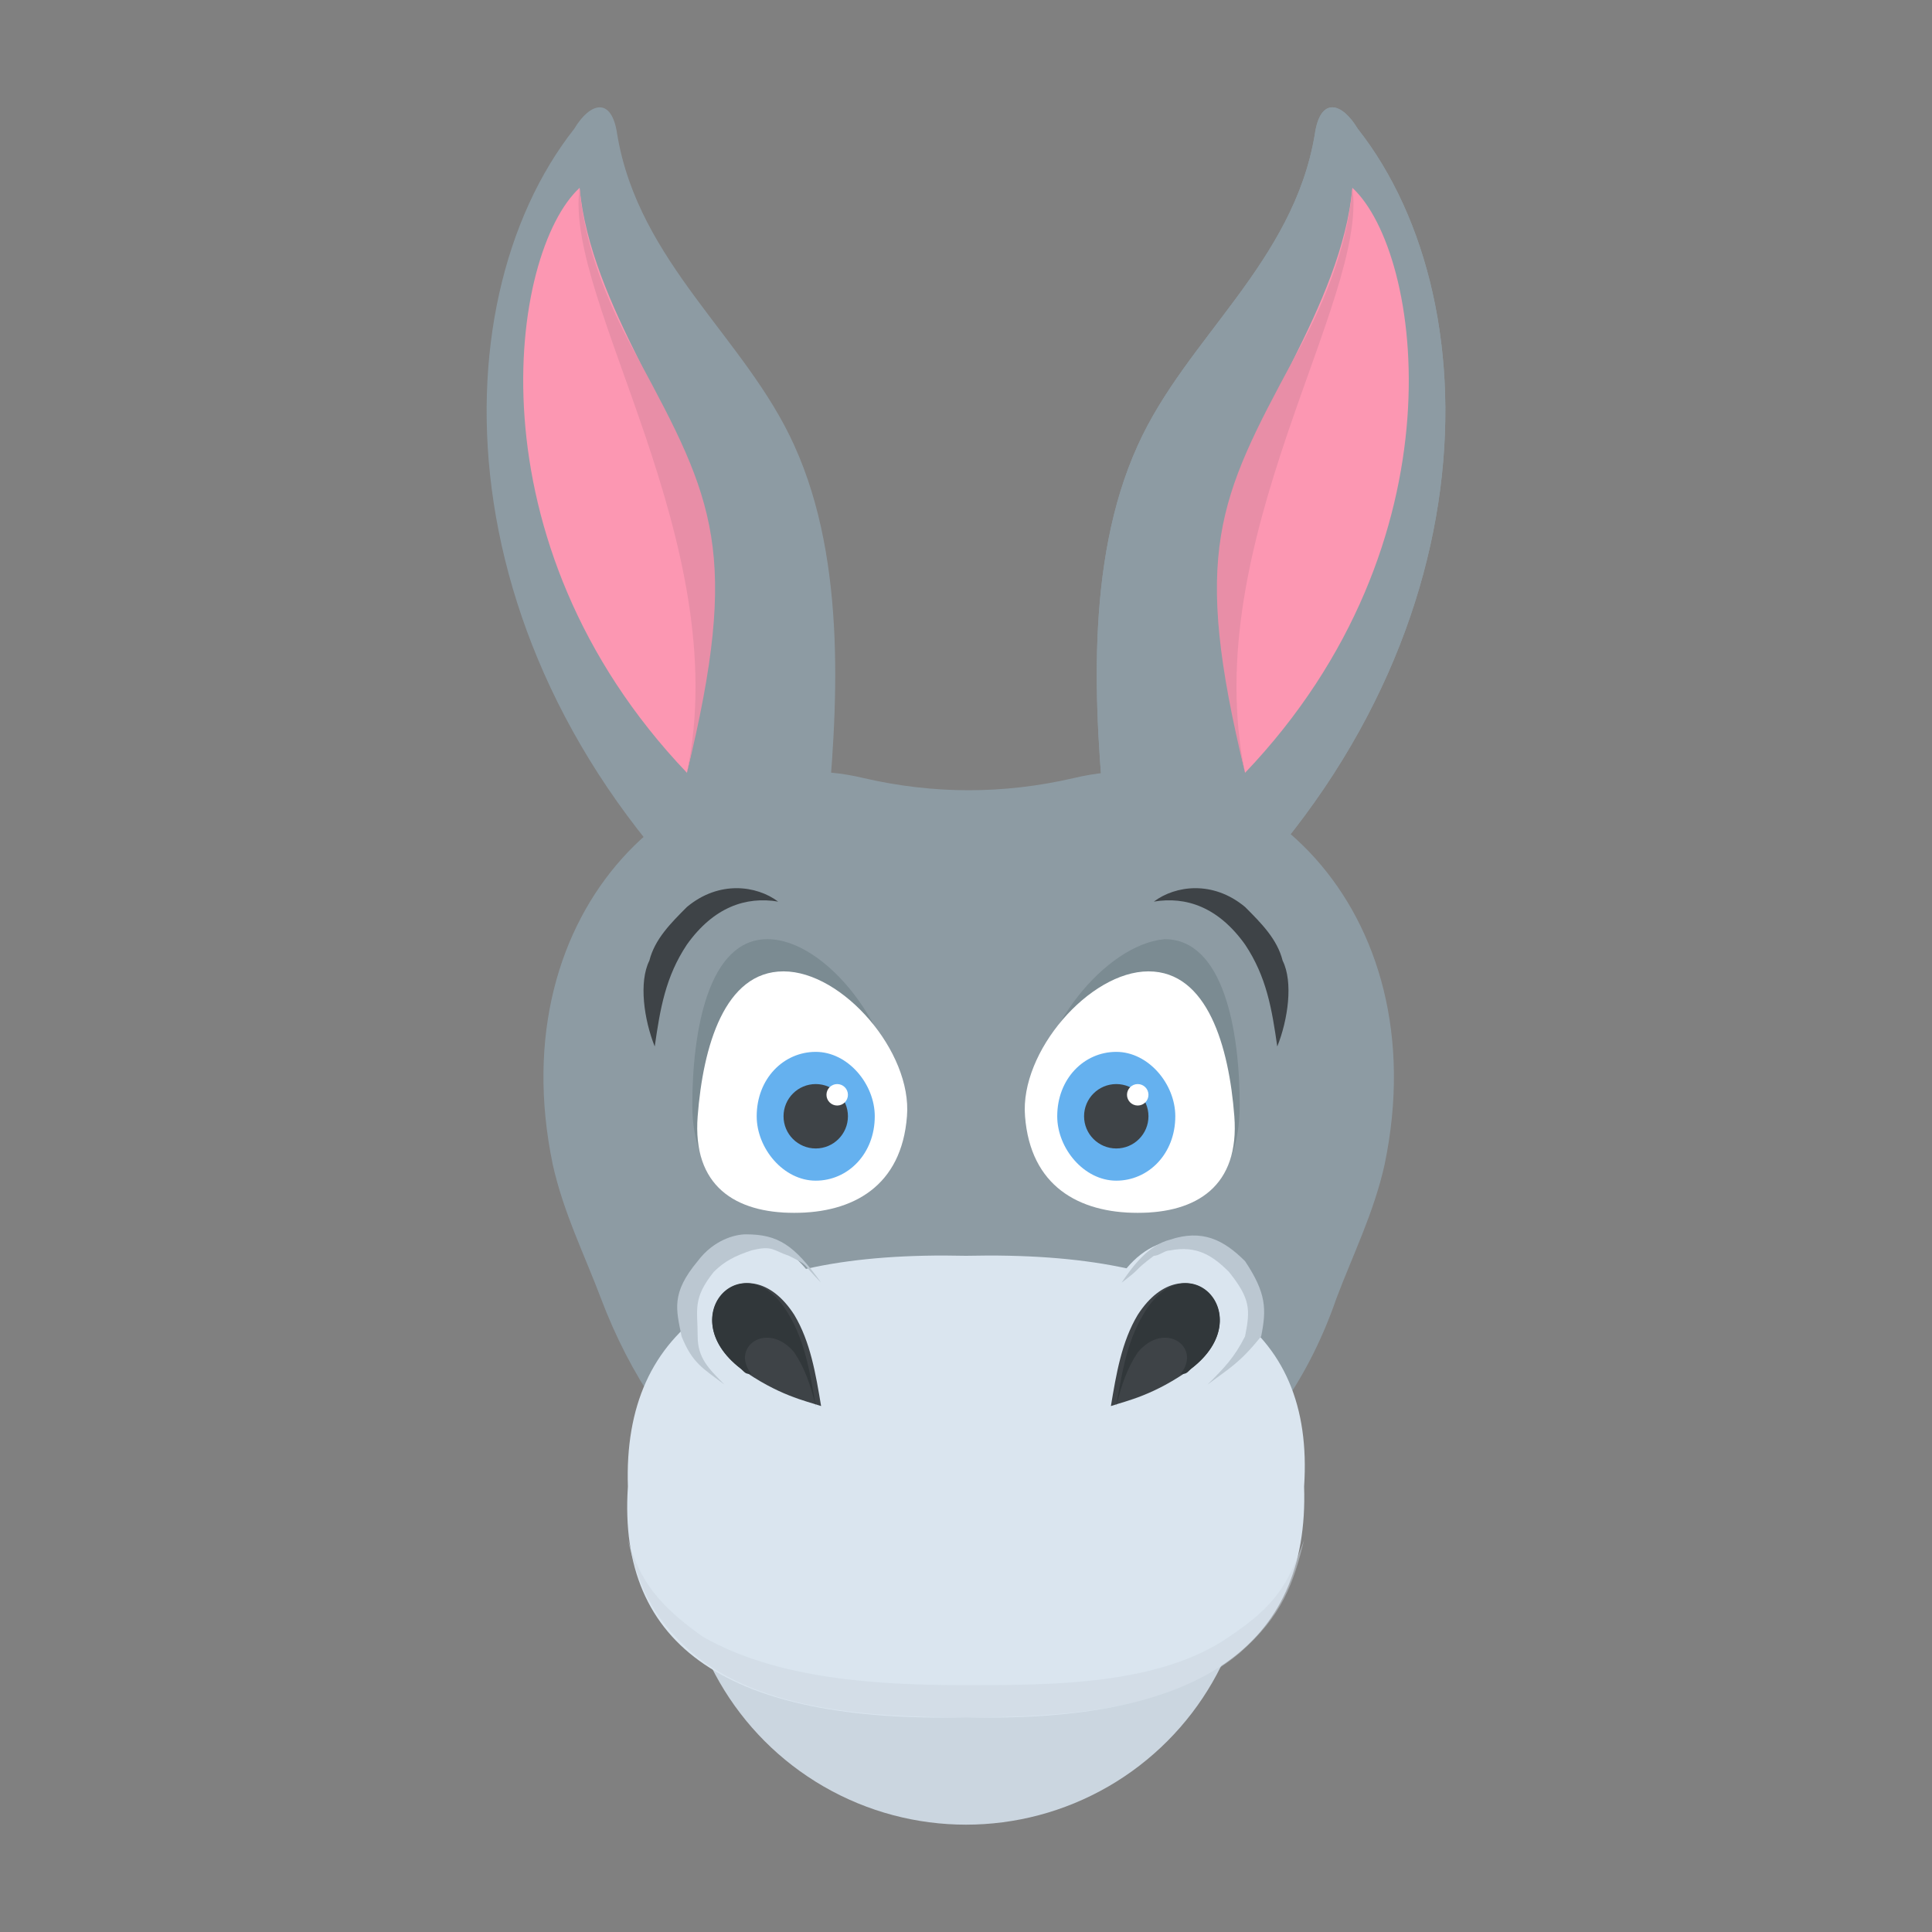 <?xml version="1.0" encoding="utf-8"?>
<!-- Generator: Adobe Illustrator 18.0.0, SVG Export Plug-In . SVG Version: 6.00 Build 0)  -->
<!DOCTYPE svg PUBLIC "-//W3C//DTD SVG 1.1//EN" "http://www.w3.org/Graphics/SVG/1.1/DTD/svg11.dtd">
<svg version="1.1" id="Layer_1" xmlns="http://www.w3.org/2000/svg" xmlns:xlink="http://www.w3.org/1999/xlink" x="0px" y="0px"
	 viewBox="0 0 36 36" enable-background="new 0 0 36 36" xml:space="preserve">
<rect x="0" y="0" width="36" height="36" fill="#808080" stroke="none"/>
<g>
	<g>
		<g>
			<g>
				<g>
					<g>
						<g>
							<g>
								<path fill="#8D9BA3" d="M22,17.7l-1.4-2.3c-0.2-2.1-0.4-4.9,0.6-7.1c0.9-2,2.9-3.4,3.3-5.8c0.1-0.7,0.5-0.6,0.8-0.1
									C27.9,5.7,27.8,12.6,22,17.7z"/>
							</g>
						</g>
					</g>
					<g>
						<g>
							<g>
								<path fill="#FC97B2" d="M23.2,14.4c-0.9-4-0.4-5,0.9-7.7c0.5-1,1-2.1,1.1-3.2C26.5,4.7,27.3,10.1,23.2,14.4z"/>
							</g>
						</g>
					</g>
					<g>
						<g>
							<g>
								<path fill="#E88EA7" d="M25.2,3.5c-0.1,1.2-0.6,2.3-1.1,3.2c-1.4,2.6-1.9,3.6-0.9,7.7C22.3,10.1,25.5,5.6,25.2,3.5z"/>
							</g>
						</g>
					</g>
				</g>
			</g>
			<g>
				<g>
					<g>
						<g>
							<g>
								<path fill="#8D9BA3" d="M22,17.7l-1.4-2.3c-0.2-2.1-0.4-4.9,0.6-7.1c0.9-2,2.9-3.4,3.3-5.8c0.1-0.7,0.5-0.6,0.8-0.1
									C27.9,5.7,27.8,12.6,22,17.7z"/>
							</g>
						</g>
					</g>
					<g>
						<g>
							<g>
								<path fill="#FC97B2" d="M23.2,14.4c-0.9-4-0.4-5,0.9-7.7c0.5-1,1-2.1,1.1-3.2C26.5,4.7,27.3,10.1,23.2,14.4z"/>
							</g>
						</g>
					</g>
					<g>
						<g>
							<g>
								<path fill="#E88EA7" d="M25.2,3.5c-0.1,1.2-0.6,2.3-1.1,3.2c-1.4,2.6-1.9,3.6-0.9,7.7C22.3,10.1,25.5,5.6,25.2,3.5z"/>
							</g>
						</g>
					</g>
				</g>
			</g>
			<g>
				<g>
					<g>
						<g>
							<g>
								<path fill="#8D9BA3" d="M14,17.7l1.4-2.3c0.2-2.1,0.4-4.9-0.6-7.1c-0.9-2-2.9-3.4-3.3-5.8c-0.1-0.7-0.5-0.6-0.8-0.1
									C8.1,5.7,8.2,12.6,14,17.7z"/>
							</g>
						</g>
					</g>
					<g>
						<g>
							<g>
								<path fill="#FC97B2" d="M12.8,14.4c0.9-4,0.4-5-0.9-7.7c-0.5-1-1-2.1-1.1-3.2C9.5,4.7,8.7,10.1,12.8,14.4z"/>
							</g>
						</g>
					</g>
					<g>
						<g>
							<g>
								<path fill="#E88EA7" d="M10.8,3.5c0.1,1.2,0.6,2.3,1.1,3.2c1.4,2.6,1.9,3.6,0.9,7.7C13.7,10.1,10.5,5.6,10.8,3.5z"/>
							</g>
						</g>
					</g>
				</g>
			</g>
		</g>
		<g>
			<g>
				<g>
					<path fill="#8D9BA3" d="M20,14.5c-1.3,0.3-2.6,0.3-3.9,0c-3.3-0.8-6.8,2.4-5.8,7.2c0.2,0.9,0.6,1.7,0.9,2.5
						c1.1,2.9,3.2,4.6,5.7,5v-0.3h1.9v0.3c2.8-0.3,5.1-2.1,6.1-5c0.3-0.8,0.7-1.6,0.9-2.5C26.8,16.9,23.3,13.7,20,14.5z"/>
				</g>
			</g>
		</g>
		<g>
			<g>
				<g>
					<g>
						<circle fill="#CBD6E0" cx="18" cy="28.7" r="5.3"/>
					</g>
				</g>
			</g>
			<g>
				<g>
					<g>
						<path fill="#DAE5EF" d="M24.3,27.7c0.1,3-2,4.4-6.3,4.3c-4.4,0.1-6.5-1.3-6.3-4.3c-0.1-3,2-4.4,6.3-4.3
							C22.4,23.3,24.5,24.7,24.3,27.7z"/>
					</g>
				</g>
			</g>
			<g opacity="0.5">
				<g>
					<g>
						<path fill="#CBD6E0" d="M24.3,28.7c-0.2,0.8-0.4,1.4-1.2,2.1C21.8,31.9,19.7,32,18,32c-1.7,0-3.8-0.1-5.1-1.2
							c-0.8-0.7-1-1.3-1.2-2.1c0.2,0.6,0.4,1.1,1.4,1.8c1.4,0.8,3.3,0.9,4.9,0.9c1.6,0,3.6,0,4.9-0.9C23.8,29.9,24,29.5,24.3,28.7z"
							/>
					</g>
				</g>
			</g>
			<g>
				<g>
					<g>
						<g>
							<g>
								<path fill="#DAE5EF" d="M22.5,25.8c-1.1,0.8-1.9,0.8-2.4,1c0.1-1,0.2-2.1,0.7-2.9C22.1,21.8,24.6,24.4,22.5,25.8z"/>
							</g>
						</g>
					</g>
					<g>
						<g>
							<g>
								<g>
									<path fill="#3E4347" d="M22.2,25.5c-0.7,0.5-1.2,0.6-1.5,0.7c0.1-0.6,0.2-1.2,0.5-1.7C22.1,23.1,23.5,24.5,22.2,25.5z"/>
								</g>
							</g>
						</g>
						<g>
							<g>
								<g>
									<path fill="#31373A" d="M22.2,25.5c-0.1,0.1-0.1,0.1-0.2,0.1c0.4-0.5-0.3-1-0.8-0.4c-0.2,0.3-0.3,0.6-0.4,1
										c0.1-0.6,0.2-1.2,0.5-1.7C22.1,23.1,23.5,24.5,22.2,25.5z"/>
								</g>
							</g>
						</g>
					</g>
					<g>
						<g>
							<g>
								<path fill="#BBC7D1" d="M22.5,25.8c0.3-0.3,0.5-0.5,0.7-0.9c0.1-0.5,0.1-0.7-0.3-1.2c-0.3-0.3-0.6-0.5-1.1-0.4
									c-0.1,0-0.2,0.1-0.3,0.1c-0.4,0.3-0.2,0.2-0.6,0.5c0.2-0.3,0.5-0.7,0.9-0.8c0.6-0.2,1,0,1.4,0.4c0.4,0.6,0.4,0.9,0.3,1.4
									C23.1,25.4,22.9,25.5,22.5,25.8z"/>
							</g>
						</g>
					</g>
				</g>
				<g>
					<g>
						<g>
							<g>
								<path fill="#DAE5EF" d="M13.5,25.8c1.1,0.8,1.9,0.8,2.4,1c-0.1-1-0.2-2.1-0.7-2.9C13.9,21.8,11.4,24.4,13.5,25.8z"/>
							</g>
						</g>
					</g>
					<g>
						<g>
							<g>
								<g>
									<path fill="#3E4347" d="M13.8,25.5c0.7,0.5,1.2,0.6,1.5,0.7c-0.1-0.6-0.2-1.2-0.5-1.7C13.9,23.1,12.5,24.5,13.8,25.5z"/>
								</g>
							</g>
						</g>
						<g>
							<g>
								<g>
									<path fill="#31373A" d="M13.8,25.5c0.1,0.1,0.1,0.1,0.2,0.1c-0.4-0.5,0.3-1,0.8-0.4c0.2,0.3,0.3,0.6,0.4,1
										c-0.1-0.6-0.2-1.2-0.5-1.7C13.9,23.1,12.5,24.5,13.8,25.5z"/>
								</g>
							</g>
						</g>
					</g>
					<g>
						<g>
							<g>
								<path fill="#BBC7D1" d="M13.5,25.8c-0.4-0.3-0.6-0.4-0.8-0.9c-0.1-0.5-0.2-0.8,0.3-1.4c0.3-0.4,0.7-0.5,0.9-0.5
									c0.6,0,0.9,0.2,1.4,0.9c-0.4-0.4-0.2-0.3-0.6-0.5c-0.3-0.1-0.3-0.2-0.7-0.1c-0.3,0.1-0.5,0.2-0.7,0.4
									c-0.4,0.5-0.3,0.7-0.3,1.2C13,25.3,13.2,25.5,13.5,25.8z"/>
							</g>
						</g>
					</g>
				</g>
			</g>
		</g>
		<g>
			<g>
				<g>
					<g>
						<g>
							<g>
								<path fill="#7B8B92" d="M19.3,20.6c0,1.4,0.9,2,1.9,2c1.1,0,1.9-0.6,1.9-2c0-1.4-0.3-3.1-1.4-3.1
									C20.6,17.6,19.3,19.2,19.3,20.6z"/>
							</g>
						</g>
					</g>
					<g>
						<g>
							<g>
								<path fill="#FFFFFF" d="M19.1,20.8c0.1,1.3,1,1.8,2.1,1.8s1.9-0.5,1.8-1.8c-0.1-1.3-0.5-2.7-1.6-2.7S19,19.6,19.1,20.8z"/>
							</g>
						</g>
					</g>
				</g>
				<g>
					<g>
						<g>
							<path fill="#65B1EF" d="M21.9,20.8c0,0.7-0.5,1.2-1.1,1.2c-0.6,0-1.1-0.6-1.1-1.2c0-0.7,0.5-1.2,1.1-1.2
								C21.4,19.6,21.9,20.2,21.9,20.8z"/>
						</g>
					</g>
				</g>
				<g>
					<g>
						<g>
							<ellipse fill="#3E4347" cx="20.8" cy="20.8" rx="0.6" ry="0.6"/>
						</g>
					</g>
				</g>
				<g>
					<g>
						<circle fill="#FFFFFF" cx="21.2" cy="20.4" r="0.2"/>
					</g>
				</g>
			</g>
			<g>
				<g>
					<g>
						<g>
							<g>
								<path fill="#7B8B92" d="M16.7,20.6c0,1.4-0.9,2-1.9,2s-1.9-0.6-1.9-2c0-1.4,0.3-3.1,1.4-3.1S16.7,19.2,16.7,20.6z"/>
							</g>
						</g>
					</g>
					<g>
						<g>
							<g>
								<path fill="#FFFFFF" d="M16.9,20.8c-0.1,1.3-1,1.8-2.1,1.8s-1.9-0.5-1.8-1.8c0.1-1.3,0.5-2.7,1.6-2.7S17,19.6,16.9,20.8z"/>
							</g>
						</g>
					</g>
				</g>
				<g>
					<g>
						<g>
							<path fill="#65B1EF" d="M16.3,20.8c0,0.7-0.5,1.2-1.1,1.2c-0.6,0-1.1-0.6-1.1-1.2c0-0.7,0.5-1.2,1.1-1.2
								C15.8,19.6,16.3,20.2,16.3,20.8z"/>
						</g>
					</g>
				</g>
				<g>
					<g>
						<g>
							<ellipse fill="#3E4347" cx="15.2" cy="20.8" rx="0.6" ry="0.6"/>
						</g>
					</g>
				</g>
				<g>
					<g>
						<circle fill="#FFFFFF" cx="15.6" cy="20.4" r="0.2"/>
					</g>
				</g>
			</g>
		</g>
	</g>
	<g>
		<g>
			<g>
				<g>
					<path fill="#3E4347" d="M23.8,19.5c-0.1-0.7-0.2-1.3-0.6-1.9c-0.5-0.7-1.1-0.9-1.7-0.8c0.4-0.3,1.1-0.4,1.7,0.1
						c0.3,0.3,0.6,0.6,0.7,1C24.1,18.3,24,19,23.8,19.5z"/>
				</g>
			</g>
		</g>
		<g>
			<g>
				<g>
					<path fill="#3E4347" d="M12.2,19.5c0.1-0.7,0.2-1.3,0.6-1.9c0.5-0.7,1.1-0.9,1.7-0.8c-0.4-0.3-1.1-0.4-1.7,0.1
						c-0.3,0.3-0.6,0.6-0.7,1C11.9,18.3,12,19,12.2,19.5z"/>
				</g>
			</g>
		</g>
	</g>
</g>
</svg>
